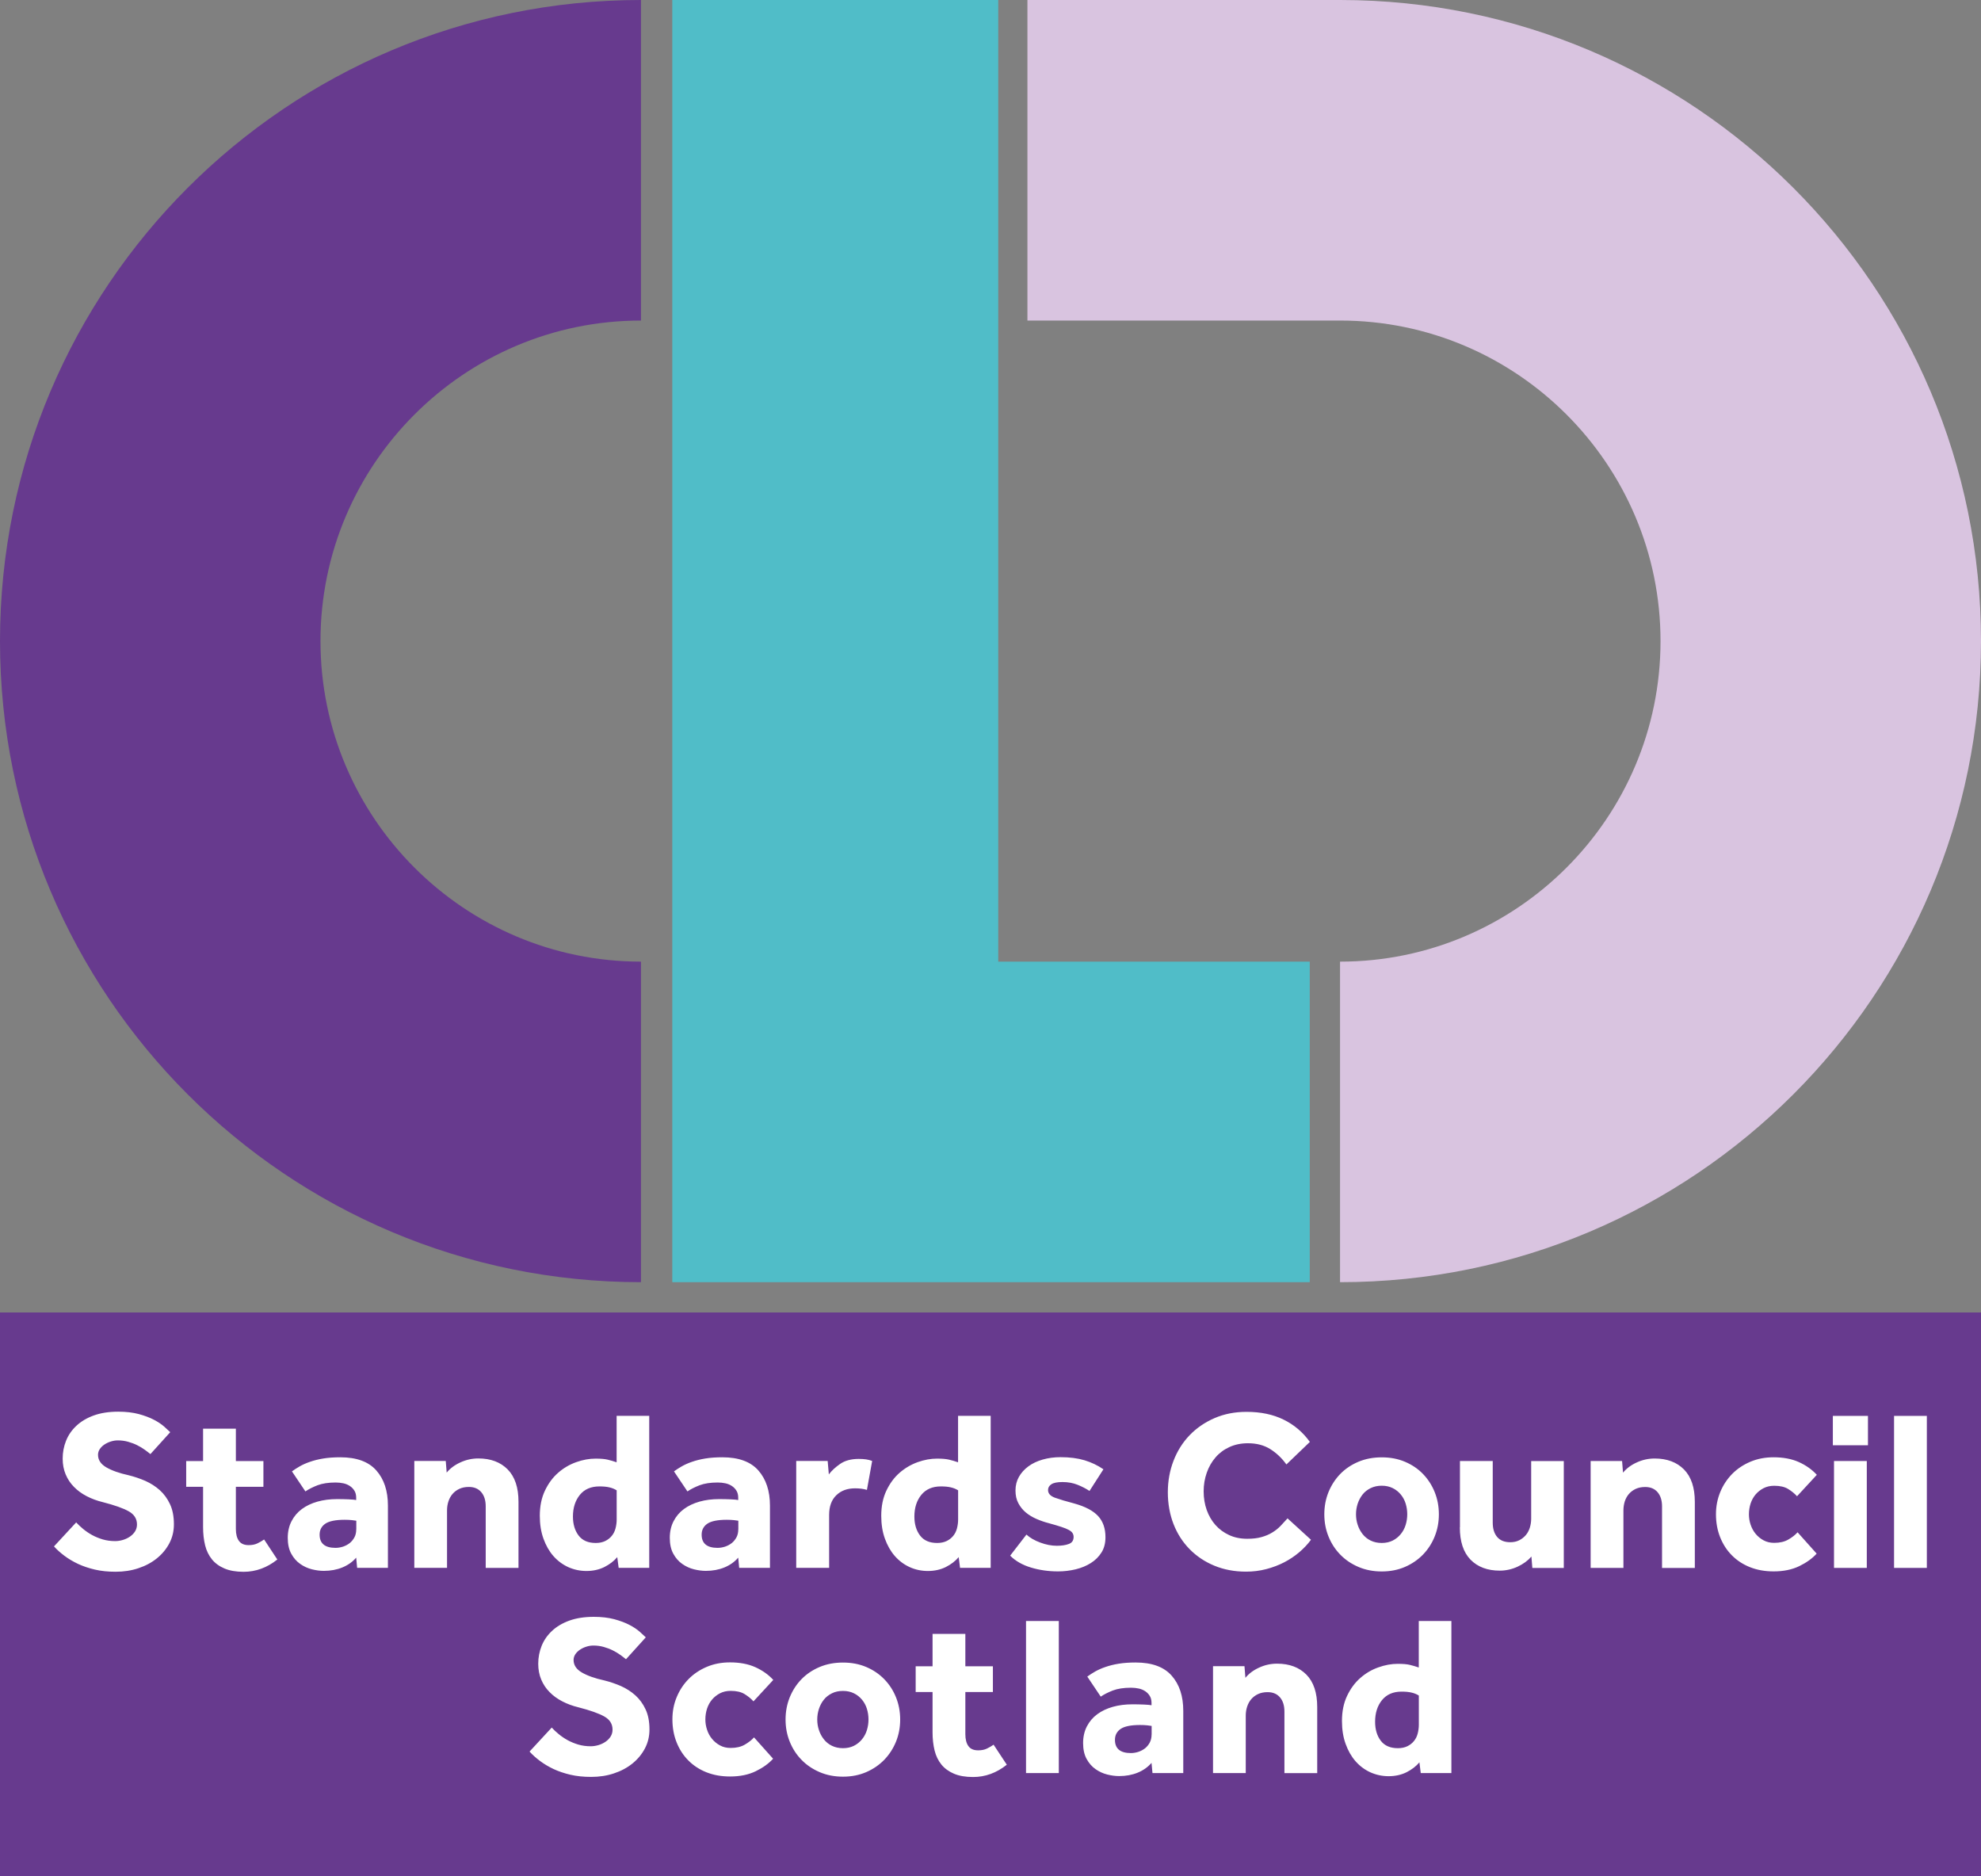 <?xml version="1.0" encoding="UTF-8"?><svg id="Layer_1" xmlns="http://www.w3.org/2000/svg" viewBox="0 0 340.16 322.09"><rect x="0" y="0" width="340.16" height="322.09" fill="#808080" stroke="none"/><defs><style>.cls-1{fill:#50bdc8;}.cls-1,.cls-2,.cls-3,.cls-4{stroke-width:0px;}.cls-2{fill:#fff;}.cls-3{fill:#673a8e;}.cls-4{fill:#d9c4e0;}</style></defs><path class="cls-3" d="m0,110.06c0,60.78,49.27,110.06,110.06,110.06h0v-55.03h0c-30.34,0-55.03-24.69-55.03-55.03s24.69-55.03,55.03-55.03h0V0h0C49.27,0,0,49.28,0,110.06"/><path class="cls-4" d="m230.1,0h-53.68v55.03h53.68c30.34,0,55.03,24.69,55.03,55.03s-24.69,55.03-55.03,55.03h0v55.03h0c60.78,0,110.06-49.27,110.06-110.06S290.88,0,230.1,0"/><polygon class="cls-1" points="115.44 0 115.44 220.12 168.93 220.12 171.41 220.12 224.9 220.12 224.9 165.09 171.41 165.09 171.41 0 115.44 0"/><rect class="cls-3" y="225.32" width="340.16" height="96.77"/><path class="cls-2" d="m243.63,296.09c0,.52-.07,1.03-.2,1.53-.13.5-.35.93-.65,1.29-.3.37-.68.66-1.13.88-.46.22-1,.33-1.62.33-1.3,0-2.28-.42-2.93-1.27-.65-.85-.98-1.94-.98-3.27,0-1.51.4-2.75,1.19-3.72.8-.97,1.91-1.45,3.35-1.45.68,0,1.24.05,1.7.16.46.1.88.27,1.27.51v5.01Zm.35,8.3h5.24v-26.1h-5.6v7.98c-.52-.18-1.03-.33-1.53-.45-.5-.12-1.19-.18-2.07-.18-1.1,0-2.21.2-3.35.61-1.14.4-2.17,1.01-3.09,1.82-.93.81-1.68,1.83-2.27,3.07-.59,1.24-.88,2.68-.88,4.32,0,1.46.21,2.77.63,3.93.42,1.16.98,2.15,1.7,2.97.72.82,1.56,1.45,2.54,1.9.98.44,2.03.67,3.15.67s2.17-.23,3.07-.68c.9-.46,1.64-1.02,2.21-1.7l.23,1.84Zm-35.67,0h5.6v-9.86c0-.55.08-1.06.24-1.55.16-.48.39-.91.7-1.27.31-.36.7-.66,1.17-.88.47-.22,1.02-.33,1.64-.33.91,0,1.62.3,2.13.9.51.6.76,1.41.76,2.43v10.57h5.63v-11.35c0-2.45-.62-4.3-1.86-5.56-1.24-1.25-2.92-1.88-5.03-1.88-1.07,0-2.09.22-3.07.67-.98.44-1.77,1.03-2.37,1.76l-.16-2h-5.4v18.35Zm-10.57-6.61c0,.52-.11.98-.31,1.37-.21.39-.48.72-.8.98-.33.26-.7.46-1.13.61-.43.14-.87.22-1.31.22-1.83,0-2.74-.76-2.74-2.27,0-.81.33-1.43.98-1.88.65-.44,1.76-.67,3.33-.67.47,0,.89.02,1.25.06.36.04.61.07.74.1v1.49Zm.16,6.61h5.28v-10.68c0-2.53-.66-4.54-2-6.05-1.33-1.5-3.39-2.25-6.18-2.25-1.1,0-2.07.07-2.92.21-.85.14-1.61.33-2.29.57-.68.23-1.26.5-1.76.78-.5.29-.94.57-1.33.86l2.31,3.44c.57-.39,1.27-.74,2.09-1.06.82-.31,1.86-.47,3.11-.47.47,0,.91.05,1.33.14.42.09.79.25,1.12.47.33.22.59.5.78.82.2.33.29.72.29,1.19v.39c-.21-.05-.65-.09-1.31-.12-.67-.03-1.33-.04-1.98-.04-1.2,0-2.32.14-3.35.43-1.03.29-1.92.71-2.68,1.27-.76.56-1.35,1.26-1.78,2.09-.43.83-.65,1.79-.65,2.86s.2,2.01.61,2.74c.4.73.91,1.31,1.53,1.74.61.43,1.28.74,2,.92.72.18,1.4.27,2.05.27,1.17,0,2.24-.2,3.19-.59.95-.39,1.74-.95,2.37-1.68l.16,1.72Zm-21.72,0h5.63v-26.1h-5.63v26.1Zm-16.05-7c0,1.15.12,2.19.35,3.13.23.94.63,1.74,1.17,2.41.55.67,1.26,1.19,2.15,1.57.89.38,1.98.57,3.29.57,2.09,0,4.02-.7,5.79-2.11l-2.27-3.44c-.37.26-.76.49-1.17.68-.42.2-.91.29-1.49.29-.76,0-1.31-.24-1.66-.72-.35-.48-.53-1.17-.53-2.05v-7.24h4.73v-4.42h-4.73v-5.56h-5.63v5.56h-2.9v4.42h2.9v6.93Zm-24.52,1.62c.48,1.19,1.15,2.22,2.02,3.11.86.89,1.9,1.59,3.11,2.11s2.55.78,4.01.78,2.79-.26,3.99-.78c1.2-.52,2.23-1.23,3.09-2.11.86-.89,1.53-1.92,2.02-3.11.48-1.19.72-2.46.72-3.81s-.24-2.63-.72-3.82c-.48-1.19-1.15-2.22-2.02-3.11s-1.89-1.58-3.09-2.09c-1.2-.51-2.53-.76-3.99-.76s-2.8.25-4.01.76c-1.21.51-2.25,1.21-3.11,2.09s-1.53,1.92-2.02,3.11c-.48,1.19-.72,2.46-.72,3.82s.24,2.63.72,3.81m7.24.7c-.56-.27-1.02-.65-1.39-1.12-.37-.47-.65-1-.84-1.58-.2-.59-.29-1.19-.29-1.82s.1-1.23.29-1.82c.2-.59.47-1.11.84-1.57.36-.46.83-.82,1.39-1.1s1.19-.41,1.9-.41,1.33.14,1.88.41c.55.27,1.01.64,1.39,1.1.38.46.66.98.84,1.57.18.59.27,1.19.27,1.82s-.09,1.23-.27,1.82c-.18.59-.46,1.12-.84,1.58-.38.47-.84.84-1.39,1.12-.55.27-1.17.41-1.88.41s-1.34-.14-1.9-.41m-13.39-1.43c-.39.44-.91.85-1.57,1.23-.65.38-1.46.57-2.43.57-.68,0-1.29-.14-1.82-.43-.54-.29-.99-.66-1.37-1.12-.38-.46-.67-.98-.86-1.57-.2-.59-.29-1.18-.29-1.78,0-.65.1-1.27.29-1.86.2-.59.48-1.1.86-1.55.38-.44.83-.8,1.37-1.08.53-.27,1.14-.41,1.82-.41.99,0,1.79.18,2.39.55.6.37,1.11.78,1.53,1.25l3.4-3.68c-.83-.91-1.87-1.64-3.09-2.19-1.23-.55-2.67-.82-4.34-.82-1.44,0-2.76.25-3.97.76-1.21.51-2.26,1.21-3.13,2.09s-1.56,1.92-2.05,3.11c-.5,1.19-.74,2.46-.74,3.82,0,1.43.24,2.75.72,3.95.48,1.2,1.15,2.24,2.02,3.11.86.87,1.9,1.55,3.11,2.03,1.21.48,2.56.72,4.05.72,1.7,0,3.16-.3,4.4-.9,1.24-.6,2.24-1.32,2.99-2.15l-3.29-3.68Zm-38.52,2.43c.49.55,1.09,1.08,1.78,1.6s1.47.98,2.33,1.39c.86.4,1.83.73,2.9.98,1.07.25,2.26.37,3.56.37,1.41,0,2.72-.2,3.93-.61,1.21-.4,2.27-.97,3.17-1.7.9-.73,1.61-1.59,2.13-2.58.52-.99.78-2.07.78-3.25,0-1.36-.22-2.51-.67-3.46-.44-.95-1.03-1.75-1.76-2.41-.73-.65-1.56-1.18-2.48-1.59-.93-.4-1.87-.72-2.84-.96-1.64-.36-2.93-.82-3.87-1.37-.94-.55-1.41-1.26-1.41-2.15,0-.34.1-.66.29-.96.2-.3.46-.56.78-.78.33-.22.69-.4,1.1-.53.4-.13.81-.2,1.23-.2.63,0,1.22.08,1.78.24.56.16,1.08.35,1.55.59.47.23.89.49,1.27.76.38.27.71.53,1,.76l3.4-3.76c-.23-.23-.58-.55-1.04-.96-.46-.4-1.04-.8-1.76-1.17-.72-.38-1.58-.7-2.6-.98-1.02-.27-2.19-.41-3.52-.41-1.62,0-3.02.22-4.21.65-1.19.43-2.18,1.02-2.97,1.76-.8.74-1.39,1.6-1.78,2.56-.39.97-.59,2-.59,3.09,0,.99.17,1.89.51,2.7.34.81.81,1.53,1.43,2.15.61.63,1.34,1.16,2.19,1.6.85.44,1.77.78,2.76,1.02,2.03.52,3.52,1.05,4.46,1.58.94.53,1.41,1.28,1.41,2.25,0,.44-.11.84-.33,1.19-.22.35-.52.65-.88.9-.37.25-.77.44-1.21.57-.44.13-.89.2-1.33.2-.76,0-1.47-.1-2.13-.29-.66-.2-1.28-.45-1.84-.76-.56-.31-1.07-.66-1.53-1.04-.46-.38-.86-.75-1.19-1.12l-3.8,4.11Z"/><path class="cls-2" d="m325.23,269.17h5.63v-26.1h-5.63v26.1Zm-10.31,0h5.63v-18.35h-5.63v18.35Zm-.2-21.05h6.03v-5.05h-6.03v5.05Zm-6.07,14.95c-.39.44-.91.85-1.57,1.23s-1.46.57-2.43.57c-.68,0-1.28-.14-1.82-.43-.54-.29-.99-.66-1.37-1.12-.38-.46-.66-.98-.86-1.57-.2-.59-.29-1.18-.29-1.78,0-.65.1-1.27.29-1.86.2-.59.48-1.1.86-1.55.38-.44.83-.8,1.37-1.08.53-.27,1.14-.41,1.82-.41.99,0,1.79.18,2.39.55.6.37,1.11.78,1.53,1.25l3.4-3.68c-.84-.91-1.87-1.64-3.09-2.19-1.23-.55-2.67-.82-4.34-.82-1.44,0-2.76.25-3.97.76-1.21.51-2.26,1.21-3.13,2.09-.87.89-1.56,1.92-2.05,3.11-.49,1.19-.74,2.46-.74,3.82,0,1.43.24,2.75.72,3.95.48,1.2,1.15,2.24,2.02,3.11.86.87,1.9,1.55,3.11,2.03,1.21.48,2.56.72,4.05.72,1.69,0,3.16-.3,4.4-.9,1.24-.6,2.24-1.32,2.99-2.15l-3.29-3.68Zm-35.49,6.1h5.6v-9.86c0-.55.08-1.06.23-1.55.16-.48.39-.91.7-1.27.31-.36.7-.66,1.17-.88.47-.22,1.02-.33,1.64-.33.91,0,1.62.3,2.13.9.51.6.76,1.41.76,2.43v10.57h5.63v-11.35c0-2.45-.62-4.3-1.86-5.56-1.24-1.25-2.92-1.88-5.03-1.88-1.07,0-2.09.22-3.07.67-.98.44-1.77,1.03-2.37,1.76l-.16-2h-5.4v18.35Zm-22.49-6.97c0,2.45.61,4.3,1.84,5.56,1.23,1.25,2.9,1.88,5.01,1.88,1.07,0,2.09-.23,3.07-.68.98-.46,1.77-1.04,2.37-1.74l.16,1.96h5.4v-18.35h-5.6v9.9c0,.52-.08,1.03-.23,1.53-.16.5-.39.93-.7,1.29-.31.36-.69.66-1.13.88-.44.22-.95.33-1.53.33-.99,0-1.74-.3-2.25-.9-.51-.6-.76-1.42-.76-2.47v-10.57h-5.63v11.39Zm-22.55,1.58c.48,1.19,1.15,2.22,2.02,3.11.86.89,1.9,1.59,3.11,2.11,1.21.52,2.55.78,4.01.78s2.79-.26,3.99-.78c1.2-.52,2.23-1.23,3.09-2.11.86-.89,1.53-1.92,2.01-3.11.48-1.19.72-2.46.72-3.81s-.24-2.63-.72-3.82c-.48-1.19-1.15-2.22-2.01-3.11-.86-.89-1.89-1.58-3.09-2.09-1.2-.51-2.53-.76-3.99-.76s-2.8.25-4.01.76c-1.21.51-2.25,1.21-3.11,2.09-.86.89-1.53,1.92-2.02,3.11-.48,1.19-.72,2.46-.72,3.82s.24,2.63.72,3.81m7.24.7c-.56-.27-1.02-.65-1.39-1.12-.37-.47-.65-1-.84-1.58-.2-.59-.29-1.19-.29-1.82s.1-1.23.29-1.82c.2-.59.48-1.11.84-1.57.36-.46.83-.82,1.39-1.1.56-.27,1.19-.41,1.9-.41s1.33.14,1.88.41c.55.27,1.01.64,1.39,1.1.38.46.66.98.84,1.57.18.59.27,1.19.27,1.82s-.09,1.23-.27,1.82c-.18.59-.46,1.12-.84,1.58-.38.47-.84.84-1.39,1.12-.55.27-1.17.41-1.88.41s-1.34-.14-1.9-.41m-14.27-3.82c-.39.44-.8.88-1.21,1.31-.42.43-.89.81-1.43,1.13-.53.33-1.15.59-1.84.78-.69.2-1.51.29-2.45.29-1.15,0-2.18-.21-3.09-.63-.91-.42-1.7-.99-2.35-1.72-.65-.73-1.15-1.59-1.51-2.58-.35-.99-.53-2.06-.53-3.21s.18-2.18.53-3.19c.35-1,.85-1.88,1.51-2.64.65-.76,1.45-1.35,2.39-1.78.94-.43,2-.65,3.17-.65,1.49,0,2.76.33,3.83,1,1.07.67,2,1.55,2.78,2.64l4.03-3.87c-1.2-1.67-2.71-2.95-4.52-3.83-1.81-.89-3.93-1.33-6.36-1.33-2.01,0-3.84.36-5.5,1.08-1.66.72-3.08,1.7-4.27,2.93-1.19,1.24-2.11,2.7-2.76,4.38-.65,1.68-.98,3.49-.98,5.42s.33,3.8.98,5.46c.65,1.66,1.57,3.09,2.76,4.3,1.19,1.21,2.6,2.16,4.25,2.84,1.64.68,3.46,1.02,5.44,1.02,1.2,0,2.35-.14,3.46-.43,1.11-.29,2.14-.68,3.09-1.17.95-.49,1.82-1.08,2.6-1.74.78-.67,1.45-1.38,2-2.13l-4.03-3.68Zm-47.62,6.42c.91.91,2.1,1.59,3.56,2.03,1.46.44,3.01.66,4.66.66,1.02,0,2.02-.12,2.99-.35.98-.24,1.85-.59,2.62-1.08.77-.48,1.38-1.09,1.84-1.82.46-.73.68-1.6.68-2.62,0-1.51-.42-2.72-1.27-3.64-.85-.91-2.21-1.63-4.09-2.15-1.38-.36-2.48-.69-3.29-.98-.81-.29-1.21-.73-1.21-1.33,0-.42.2-.75.59-1,.39-.25,1.02-.37,1.88-.37.97,0,1.83.16,2.6.47.77.31,1.45.66,2.05,1.06l2.39-3.72c-.99-.68-2.07-1.19-3.25-1.55-1.17-.35-2.54-.53-4.11-.53-1.1,0-2.12.14-3.07.41-.95.27-1.77.66-2.46,1.17-.69.51-1.23,1.11-1.62,1.8-.39.69-.59,1.47-.59,2.33s.16,1.57.49,2.19.76,1.16,1.29,1.6c.53.44,1.15.81,1.84,1.11.69.3,1.39.54,2.09.72.86.24,1.57.44,2.13.63.56.18,1,.36,1.31.53.31.17.53.35.65.55s.18.41.18.65c0,.6-.27,1.01-.82,1.21-.55.21-1.24.31-2.07.31-.91,0-1.86-.18-2.84-.55-.98-.36-1.77-.82-2.37-1.37l-2.78,3.6Zm-8.95-6.22c0,.52-.07,1.03-.2,1.53-.13.5-.35.93-.65,1.29-.3.37-.68.66-1.13.88-.46.22-1,.33-1.62.33-1.31,0-2.28-.42-2.93-1.27-.65-.85-.98-1.94-.98-3.27,0-1.51.4-2.75,1.19-3.72.8-.97,1.91-1.45,3.35-1.45.68,0,1.24.05,1.7.16.46.1.88.27,1.27.51v5.01Zm.35,8.3h5.24v-26.1h-5.6v7.98c-.52-.18-1.03-.33-1.53-.45-.5-.12-1.19-.18-2.07-.18-1.1,0-2.21.2-3.35.61-1.13.41-2.16,1.01-3.09,1.82-.93.81-1.68,1.83-2.27,3.07-.59,1.24-.88,2.68-.88,4.32,0,1.46.21,2.77.63,3.93.42,1.16.98,2.15,1.7,2.97.72.82,1.56,1.45,2.54,1.9s2.03.67,3.15.67,2.17-.23,3.07-.68c.9-.46,1.64-1.02,2.21-1.7l.23,1.84Zm-28.13,0h5.63v-9.08c0-1.46.41-2.59,1.23-3.38.82-.8,1.9-1.19,3.23-1.19.78,0,1.46.09,2.03.27l.9-4.97c-.34-.13-.69-.22-1.04-.27-.35-.05-.78-.08-1.27-.08-1.3,0-2.37.29-3.19.86-.82.57-1.47,1.17-1.94,1.8l-.2-2.31h-5.4v18.35Zm-9.97-6.61c0,.52-.1.98-.31,1.37-.21.39-.48.72-.8.98-.33.26-.7.46-1.13.61-.43.14-.87.22-1.31.22-1.83,0-2.74-.76-2.74-2.27,0-.81.33-1.43.98-1.88.65-.44,1.76-.67,3.33-.67.47,0,.89.02,1.25.06.36.04.61.07.74.1v1.49Zm.16,6.61h5.28v-10.68c0-2.53-.67-4.54-2-6.05-1.33-1.5-3.39-2.25-6.18-2.25-1.1,0-2.07.07-2.92.21-.85.14-1.61.33-2.29.57-.68.23-1.27.5-1.76.78-.5.29-.94.57-1.33.86l2.31,3.44c.57-.39,1.27-.74,2.09-1.06.82-.31,1.86-.47,3.11-.47.47,0,.91.05,1.33.14.42.09.79.25,1.12.47.33.22.59.5.78.82.2.33.29.72.29,1.19v.39c-.21-.05-.65-.09-1.31-.12-.66-.03-1.32-.04-1.98-.04-1.2,0-2.32.14-3.35.43-1.03.29-1.92.71-2.68,1.27-.76.56-1.35,1.26-1.78,2.09-.43.83-.65,1.79-.65,2.86s.2,2.01.61,2.74c.4.73.91,1.31,1.53,1.74.61.43,1.28.74,2,.92.72.18,1.4.27,2.05.27,1.17,0,2.24-.2,3.19-.59.95-.39,1.74-.95,2.37-1.68l.16,1.72Zm-21.04-8.3c0,.52-.07,1.03-.2,1.53-.13.5-.35.93-.65,1.29-.3.37-.68.66-1.13.88-.46.22-1,.33-1.62.33-1.3,0-2.28-.42-2.93-1.27-.65-.85-.98-1.94-.98-3.27,0-1.51.4-2.75,1.19-3.72.79-.97,1.91-1.45,3.35-1.45.68,0,1.25.05,1.7.16.46.1.88.27,1.27.51v5.01Zm.35,8.3h5.24v-26.1h-5.6v7.98c-.52-.18-1.03-.33-1.53-.45-.5-.12-1.19-.18-2.07-.18-1.1,0-2.21.2-3.35.61-1.14.41-2.17,1.01-3.09,1.82-.93.81-1.68,1.83-2.27,3.07-.59,1.24-.88,2.68-.88,4.32,0,1.46.21,2.77.63,3.93.42,1.16.98,2.15,1.7,2.97.72.82,1.57,1.45,2.54,1.9.98.44,2.03.67,3.15.67s2.17-.23,3.07-.68c.9-.46,1.64-1.02,2.21-1.7l.24,1.84Zm-35.08,0h5.6v-9.86c0-.55.08-1.06.24-1.55.16-.48.39-.91.7-1.27.31-.36.7-.66,1.17-.88.47-.22,1.02-.33,1.64-.33.91,0,1.62.3,2.13.9.51.6.76,1.41.76,2.43v10.57h5.63v-11.35c0-2.45-.62-4.3-1.86-5.56-1.24-1.25-2.92-1.88-5.03-1.88-1.07,0-2.09.22-3.07.67-.98.44-1.77,1.03-2.37,1.76l-.16-2h-5.4v18.35Zm-9.99-6.61c0,.52-.1.98-.31,1.37-.21.39-.48.72-.8.98-.33.26-.7.46-1.13.61-.43.14-.87.22-1.31.22-1.83,0-2.74-.76-2.74-2.27,0-.81.33-1.43.98-1.88.65-.44,1.76-.67,3.33-.67.47,0,.89.02,1.25.06s.61.07.74.1v1.49Zm.16,6.61h5.28v-10.68c0-2.53-.66-4.54-2-6.05-1.33-1.5-3.39-2.25-6.18-2.25-1.1,0-2.07.07-2.92.21-.85.14-1.61.33-2.29.57-.68.23-1.27.5-1.76.78-.5.29-.94.57-1.33.86l2.31,3.44c.57-.39,1.27-.74,2.09-1.06.82-.31,1.86-.47,3.11-.47.47,0,.91.05,1.33.14.42.09.79.25,1.12.47.33.22.59.5.78.82.2.33.29.72.29,1.19v.39c-.21-.05-.65-.09-1.31-.12-.67-.03-1.32-.04-1.98-.04-1.2,0-2.32.14-3.35.43-1.03.29-1.92.71-2.68,1.27-.76.56-1.35,1.26-1.78,2.09-.43.83-.65,1.79-.65,2.86s.2,2.01.61,2.74c.4.73.91,1.31,1.53,1.74.61.43,1.28.74,2,.92.72.18,1.4.27,2.05.27,1.17,0,2.24-.2,3.19-.59.95-.39,1.74-.95,2.37-1.68l.16,1.72Zm-26.46-7c0,1.15.12,2.19.35,3.13.23.94.63,1.74,1.17,2.41s1.26,1.19,2.15,1.57c.89.38,1.98.57,3.29.57,2.09,0,4.02-.7,5.79-2.11l-2.27-3.44c-.37.26-.76.49-1.17.68-.42.2-.91.29-1.49.29-.76,0-1.31-.24-1.66-.72-.35-.48-.53-1.17-.53-2.05v-7.24h4.73v-4.42h-4.73v-5.56h-5.63v5.56h-2.9v4.42h2.9v6.93Zm-25.59,3.33c.49.55,1.09,1.08,1.78,1.6.69.52,1.47.98,2.33,1.39.86.4,1.83.73,2.9.98,1.07.25,2.26.37,3.56.37,1.41,0,2.72-.2,3.93-.61,1.21-.4,2.27-.97,3.17-1.7.9-.73,1.61-1.59,2.13-2.58.52-.99.78-2.07.78-3.25,0-1.36-.22-2.51-.67-3.46-.44-.95-1.03-1.75-1.76-2.41-.73-.65-1.56-1.18-2.48-1.59-.93-.4-1.87-.72-2.84-.96-1.64-.36-2.93-.82-3.87-1.37-.94-.55-1.41-1.26-1.41-2.15,0-.34.1-.66.29-.96.2-.3.46-.56.78-.78.33-.22.69-.4,1.1-.53.4-.13.81-.2,1.23-.2.63,0,1.22.08,1.78.24.56.16,1.08.35,1.55.59.47.23.89.49,1.27.76.38.27.71.53,1,.76l3.4-3.76c-.23-.23-.58-.55-1.04-.96-.46-.4-1.04-.8-1.76-1.17-.72-.38-1.58-.7-2.6-.98-1.02-.27-2.19-.41-3.52-.41-1.62,0-3.02.22-4.21.65-1.19.43-2.18,1.02-2.97,1.76-.8.74-1.39,1.6-1.78,2.56-.39.97-.59,2-.59,3.09,0,.99.17,1.89.51,2.7.34.81.81,1.53,1.43,2.15.61.63,1.34,1.16,2.19,1.6.85.44,1.77.78,2.76,1.02,2.03.52,3.52,1.05,4.46,1.58.94.53,1.41,1.28,1.41,2.25,0,.44-.11.84-.33,1.19-.22.35-.52.65-.88.9-.37.25-.77.44-1.21.57-.44.13-.89.2-1.33.2-.76,0-1.47-.1-2.13-.29-.66-.2-1.28-.45-1.84-.76-.56-.31-1.07-.66-1.53-1.04-.46-.38-.85-.75-1.19-1.12l-3.8,4.11Z"/></svg>